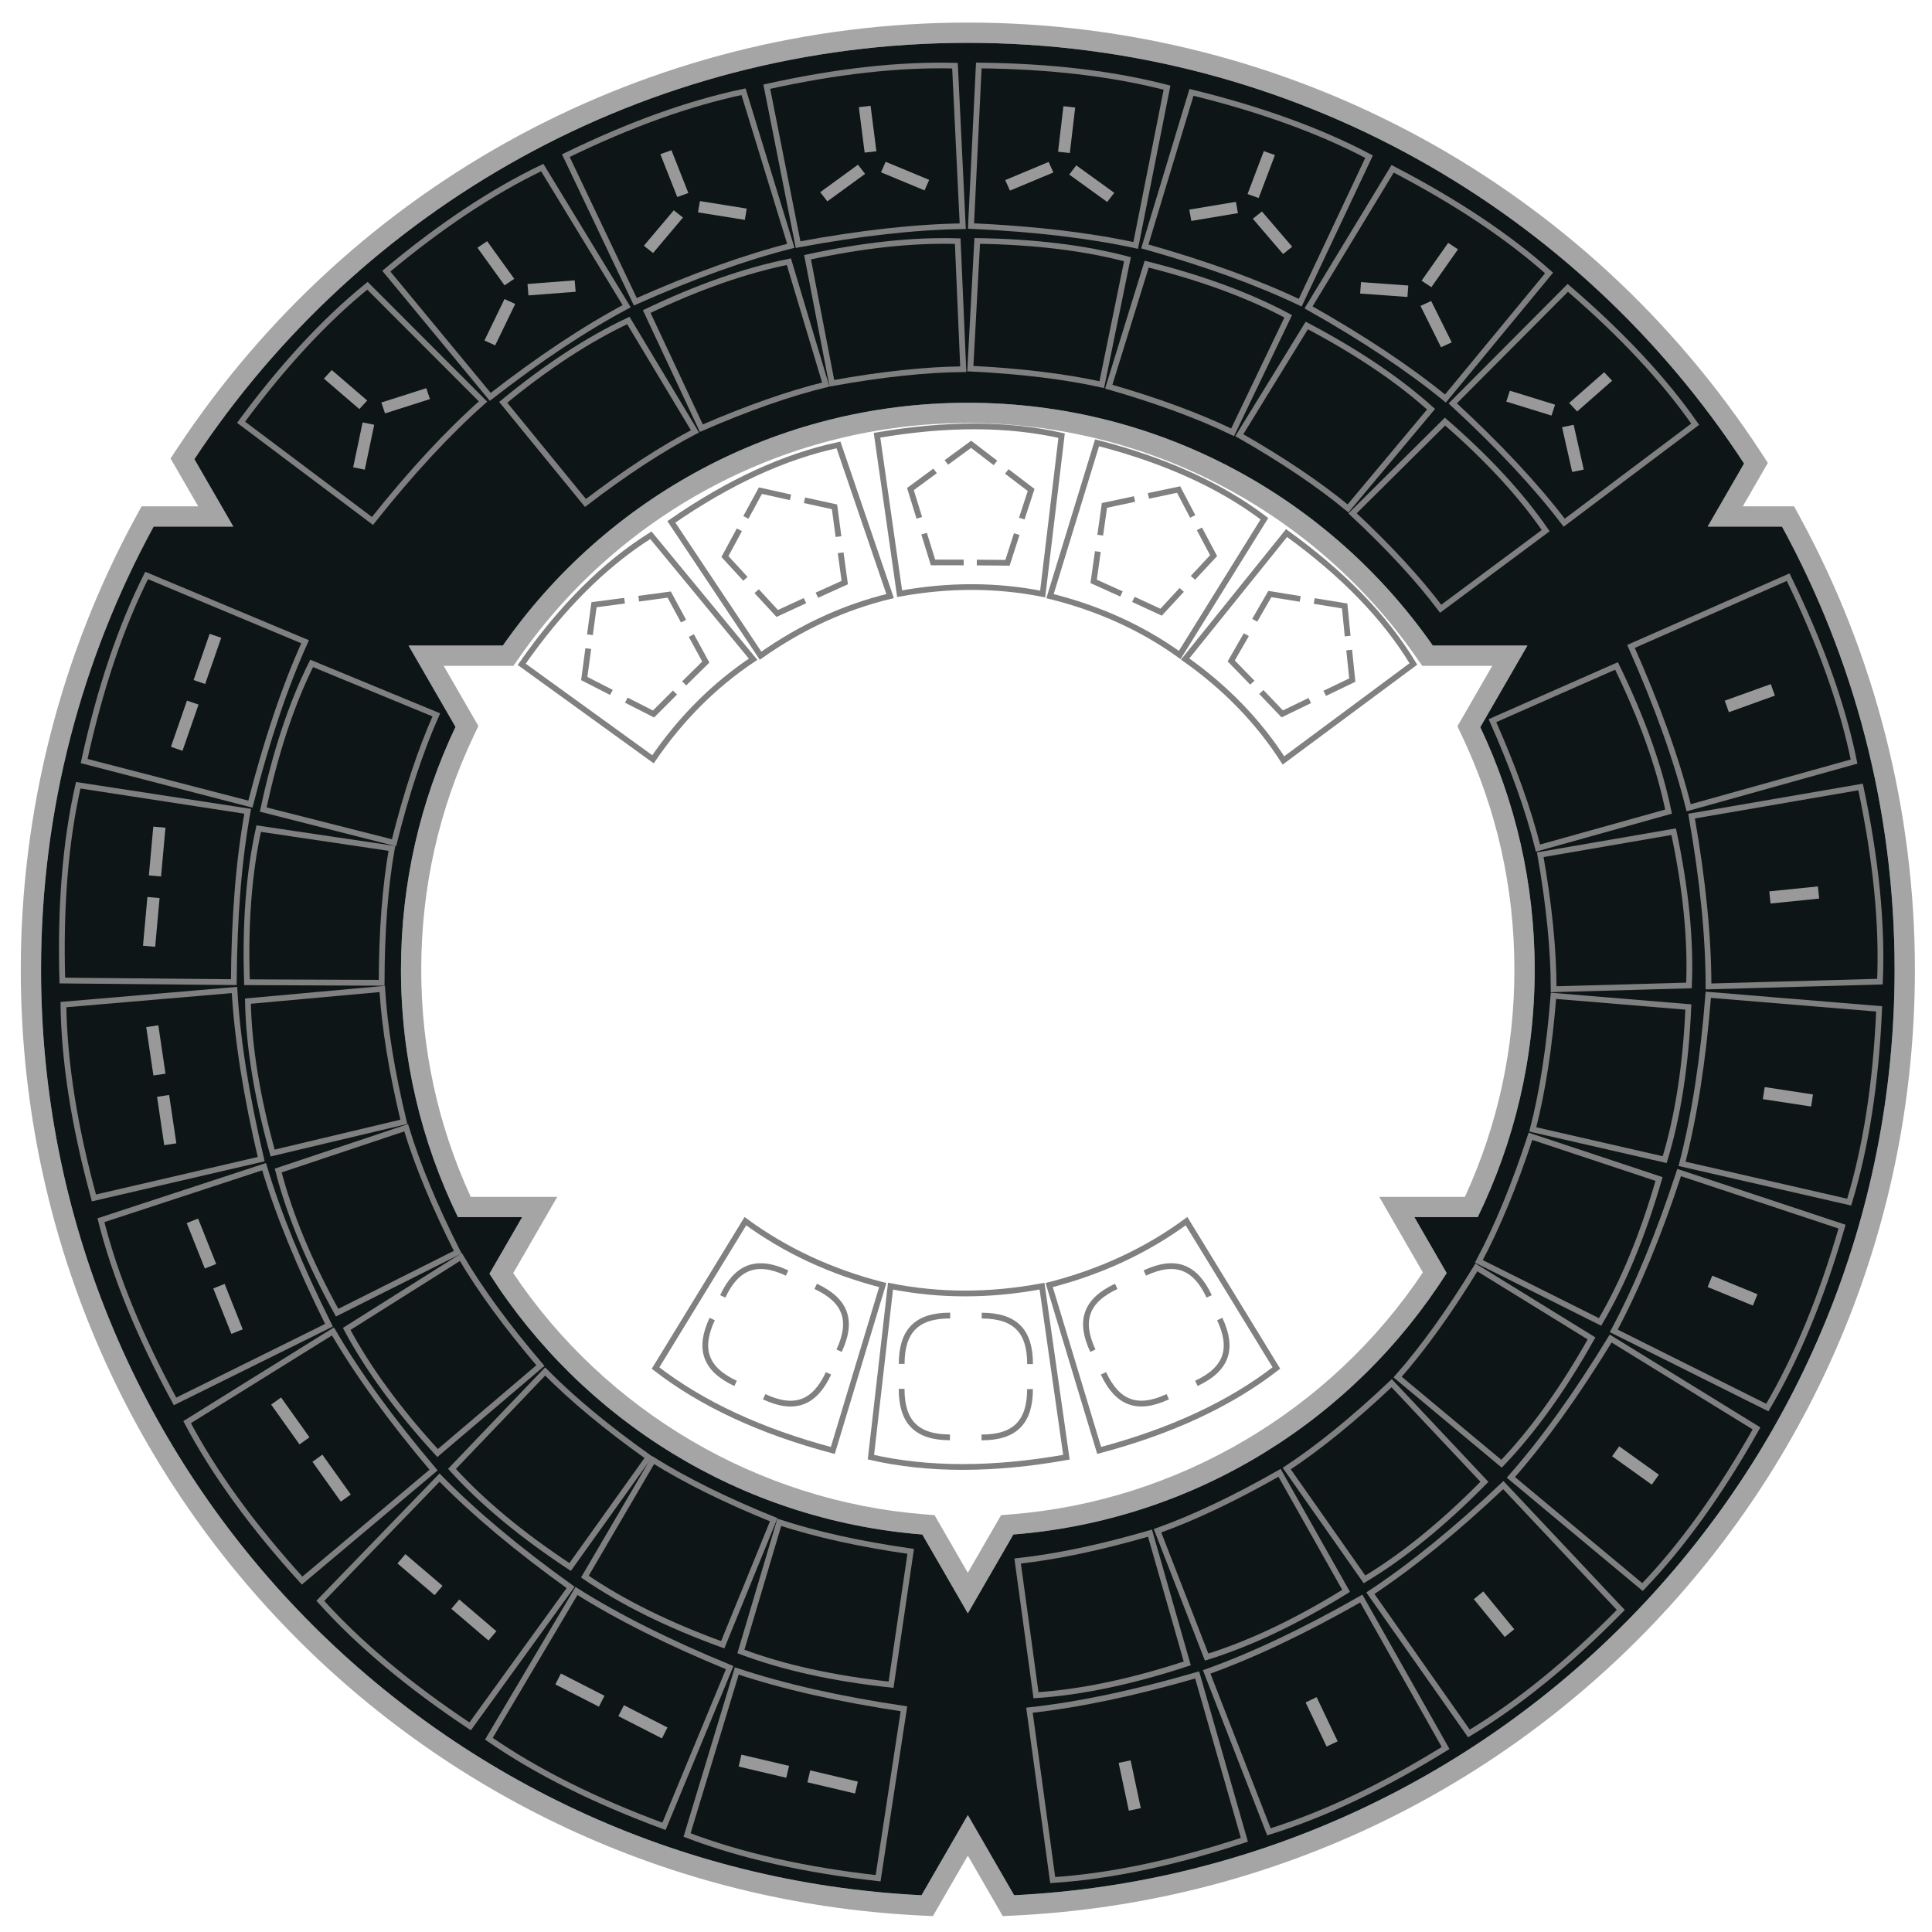<?xml version="1.0" encoding="UTF-8" standalone="no"?>
<svg xmlns:dc="http://purl.org/dc/elements/1.1/" xmlns:cc="http://creativecommons.org/ns#" xmlns:rdf="http://www.w3.org/1999/02/22-rdf-syntax-ns#" xmlns:svg="http://www.w3.org/2000/svg" xmlns="http://www.w3.org/2000/svg" xmlns:xlink="http://www.w3.org/1999/xlink" xmlns:sodipodi="http://sodipodi.sourceforge.net/DTD/sodipodi-0.dtd" xmlns:inkscape="http://www.inkscape.org/namespaces/inkscape" viewBox="0 0 335 335" y="0px" x="0px" version="1.1" sodipodi:docname="tyrannis-plain.svg" inkscape:version="1.0 (4035a4fb49, 2020-05-01)">
   <g transform="rotate(6.064,267.247,251.704)">
      <g transform="rotate(-6.064,-367.657,1252.624)">
         <!--Inner Gray Border-->
         <path d="m 362.917,191.729 4.112,-7.122 h -8.224 -8.182 C 332.858,159.167 303.382,142.51 270,142.51 c -33.383,0 -62.858,16.657 -80.623,42.097 h -8.13 -8.224 l 4.112,7.122 4.031,6.982 c -6.057,12.76 -9.456,27.026 -9.456,42.09 0,15.393 3.562,29.944 9.871,42.911 h 5.285 5.858 l -2.929,5.074 -2.743,4.75 c 16.119,25.284 43.487,42.701 75.056,45.212 l 3.78,6.547 4.112,7.122 4.112,-7.122 3.78,-6.547 c 31.619,-2.515 59.027,-19.982 75.136,-45.332 l -2.673,-4.63 -2.929,-5.074 h 5.858 5.135 c 6.309,-12.967 9.871,-27.518 9.871,-42.911 0,-15.044 -3.391,-29.292 -9.433,-42.039 z m 1.857,49.073 c 0,13.741 -2.886,26.983 -8.581,39.396 h -14.856 l 7.565,13.109 c -16.037,24.021 -42.532,39.648 -71.29,41.936 l -1.843,0.147 -5.771,9.996 -5.768,-9.996 -1.843,-0.147 c -28.699,-2.282 -55.162,-17.865 -71.21,-41.822 l 7.634,-13.223 h -15.004 c -5.695,-12.413 -8.581,-25.655 -8.581,-39.396 0,-14.185 3.067,-27.839 9.117,-40.581 l 0.79,-1.669 -6.02,-10.429 h 12.097 l 1.048,-1.504 c 17.751,-25.417 46.812,-40.593 77.741,-40.593 30.929,0 59.992,15.176 77.743,40.593 l 1.048,1.504 h 12.148 l -6.047,10.479 0.79,1.666 c 6.033,12.734 9.093,26.372 9.093,40.534 z" fill="#a5a5a5"/>
         <!--Outer Gray Border-->
         <path d="m 414.267,162.301 -1,-1.833 h -8.89 l 4.347,-7.533 -1.181,-1.808 C 377.051,104.452 325.634,76.586 270,76.586 c -55.268,0 -106.497,27.575 -137.044,73.765 l -1.199,1.813 4.793,8.304 h -9.815 l -1,1.833 c -13.049,23.931 -19.948,51.076 -19.948,78.501 0,87.661 68.53,159.702 156.015,164.008 l 2.145,0.105 6.054,-10.488 6.057,10.488 2.143,-0.105 c 87.487,-4.306 156.017,-76.347 156.017,-164.008 -0.003,-27.425 -6.902,-54.57 -19.951,-78.501 z m -136.24,238.997 -3.915,-6.781 -4.112,-7.122 -4.112,7.122 -3.915,6.781 C 176.951,397.115 109.3,326.861 109.3,240.801 c 0,-27.825 7.077,-53.996 19.522,-76.818 h 5.594 8.224 l -4.112,-7.122 -2.639,-4.571 C 164.646,108.802 213.961,80.101 270,80.101 c 56.362,0 105.913,29.039 134.599,72.947 l -2.201,3.813 -4.112,7.122 h 8.224 4.669 c 12.445,22.823 19.522,48.993 19.522,76.818 -0.001,86.06 -67.652,156.314 -152.674,160.497 z" fill="#a5a5a5"/>
         <!--Dark Blue Background-->
         <path d="m 411.178,163.982 h -4.669 -8.224 l 4.112,-7.122 2.201,-3.813 C 375.913,109.139 326.362,80.101 270,80.101 c -56.039,0 -105.354,28.702 -134.112,72.188 l 2.639,4.571 4.112,7.122 h -8.224 -5.594 c -12.444,22.823 -19.521,48.993 -19.521,76.819 0,86.06 67.651,156.314 152.673,160.497 l 3.915,-6.781 4.112,-7.122 4.112,7.122 3.915,6.781 C 363.05,397.115 430.7,326.861 430.7,240.801 c 0,-27.826 -7.077,-53.996 -19.522,-76.819 z m -52.759,119.73 h -5.135 -5.858 l 2.929,5.074 2.673,4.63 c -16.109,25.351 -43.516,42.817 -75.136,45.332 l -3.78,6.547 -4.112,7.122 -4.112,-7.122 -3.78,-6.547 c -31.569,-2.511 -58.937,-19.927 -75.056,-45.212 l 2.743,-4.75 2.929,-5.074 h -5.858 -5.285 c -6.309,-12.967 -9.871,-27.518 -9.871,-42.911 0,-15.064 3.399,-29.33 9.456,-42.09 l -4.031,-6.982 -4.112,-7.122 h 8.224 8.13 c 17.765,-25.44 47.241,-42.097 80.623,-42.097 33.383,0 62.858,16.657 80.623,42.097 h 8.182 8.224 l -4.112,7.122 -4.06,7.032 c 6.042,12.747 9.433,26.995 9.433,42.039 0,15.394 -3.562,29.945 -9.871,42.912 z" fill="#0d1517"/>
      </g>
      <g transform="rotate(0.87,4219.946,-6843.247)" style="stroke-width:3.919">
         <g style="stroke-width:5.003" transform="matrix(0.78,-0.065,0.065,0.781,44.178,70.641)" >
            <g style="stroke-width:3.919" transform="matrix(1.277,-3.5190985e-5,-3.5200215e-5,1.276,-75.117,-67.061)" >
               <g style="stroke-width:2.358" transform="matrix(0.158,0.394,-0.394,0.158,443.682,141.648)" >
                  <g transform="translate(-168.81,-36.384)" style="fill:none;stroke-width:2.358">
                     <g style="fill:none;stroke-width:2.358">
                        <path fill="transparent" stroke="#808080" stroke-width="11.757" d="m 190,140 q 45,-5 80,0 l -5,70 q -30,-3 -70,0 z" style="fill:none;stroke-width:2.358"/>
                     </g>
                  </g>
                  <rect style="fill:#999;stroke:none;stroke-width:2.358" width="20" height="5" x="125.195" y="-64.679" ry="0" transform="matrix(0.002,1,-1,0.003,0,0)" rx="0"/>
               </g>
               <g style="stroke-width:2.358" transform="matrix(0.058,0.42,-0.42,0.058,462.433,187.337)">
                  <g transform="translate(-168.81,-36.384)" style="fill:none;stroke-width:2.358">
                     <g style="fill:none;stroke-width:2.358">
                        <path fill="transparent" stroke="#808080" stroke-width="11.757" d="m 190,140 q 45,-5 80,0 l -5,70 q -30,-3 -70,0 z" style="fill:none;stroke-width:2.358"/>
                     </g>
                  </g>
                  <rect style="fill:#999;stroke:none;stroke-width:2.358" width="20" height="5" x="125.195" y="-64.679" ry="0" transform="matrix(0.002,1,-1,0.003,0,0)" rx="0"/>
               </g>
               <g transform="matrix(-0.049,0.421,-0.421,-0.049,469.486,236.732)" style="stroke-width:2.358">
                  <g style="fill:none;stroke-width:2.358" transform="translate(-168.81,-36.384)">
                     <g style="fill:none;stroke-width:2.358">
                        <path style="fill:none;stroke-width:2.358" d="m 190,140 q 45,-5 80,0 l -5,70 q -30,-3 -70,0 z" stroke-width="11.757" stroke="#808080" fill="transparent"/>
                     </g>
                  </g>
                  <rect rx="0" transform="matrix(0.002,1,-1,0.003,0,0)" ry="0" y="-64.679" x="125.195" height="5" width="20" style="fill:#999;stroke:none;stroke-width:2.358"/>
               </g>
               <g style="stroke-width:2.358" transform="matrix(-0.147,0.398,-0.398,-0.147,464.182,285.347)">
                  <g transform="translate(-168.81,-36.384)" style="fill:none;stroke-width:2.358">
                     <g style="fill:none;stroke-width:2.358">
                        <path fill="transparent" stroke="#808080" stroke-width="11.757" d="m 190,140 q 45,-5 80,0 l -5,70 q -30,-3 -70,0 z" style="fill:none;stroke-width:2.358"/>
                     </g>
                  </g>
                  <rect style="fill:#999;stroke:none;stroke-width:2.358" width="20" height="5" x="125.195" y="-64.679" ry="0" transform="matrix(0.002,1,-1,0.003,0,0)" rx="0"/>
               </g>
               <g transform="matrix(-0.234,0.353,-0.353,-0.234,447.865,330.839)" style="stroke-width:2.358">
                  <g style="fill:none;stroke-width:2.358" transform="translate(-168.81,-36.384)">
                     <g style="fill:none;stroke-width:2.358">
                        <path style="fill:none;stroke-width:2.358" d="m 190,140 q 45,-5 80,0 l -5,70 q -30,-3 -70,0 z" stroke-width="11.757" stroke="#808080" fill="transparent"/>
                     </g>
                  </g>
                  <rect rx="0" transform="matrix(0.002,1,-1,0.003,0,0)" ry="0" y="-64.679" x="125.195" height="5" width="20" style="fill:#999;stroke:none;stroke-width:2.358"/>
               </g>
               <g style="stroke-width:2.358" transform="matrix(-0.319,0.28,-0.28,-0.318,419.776,373.436)">
                  <g transform="translate(-168.81,-36.384)" style="fill:none;stroke-width:2.358">
                     <g style="fill:none;stroke-width:2.358">
                        <path fill="transparent" stroke="#808080" stroke-width="11.757" d="m 190,140 q 45,-5 80,0 l -5,70 q -30,-3 -70,0 z" style="fill:none;stroke-width:2.358"/>
                     </g>
                  </g>
                  <rect style="fill:#999;stroke:none;stroke-width:2.358" width="20" height="5" x="125.195" y="-64.679" ry="0" transform="matrix(0.002,1,-1,0.003,0,0)" rx="0"/>
               </g>
               <g transform="matrix(-0.376,0.196,-0.196,-0.376,382.816,406.297)" style="stroke-width:2.358">
                  <g style="fill:none;stroke-width:2.358" transform="translate(-168.81,-36.384)">
                     <g style="fill:none;stroke-width:2.358">
                        <path style="fill:none;stroke-width:2.358" d="m 190,140 q 45,-5 80,0 l -5,70 q -30,-3 -70,0 z" stroke-width="11.757" stroke="#808080" fill="transparent"/>
                     </g>
                  </g>
                  <rect rx="0" transform="matrix(0.002,1,-1,0.003,0,0)" ry="0" y="-64.679" x="125.195" height="5" width="20" style="fill:#999;stroke:none;stroke-width:2.358"/>
               </g>
               <g style="stroke-width:2.358" transform="matrix(-0.412,0.103,-0.103,-0.411,339.662,429.118)">
                  <g transform="translate(-168.81,-36.384)" style="fill:none;stroke-width:2.358">
                     <g style="fill:none;stroke-width:2.358">
                        <path fill="transparent" stroke="#808080" stroke-width="11.757" d="m 190,140 q 45,-5 80,0 l -5,70 q -30,-3 -70,0 z" style="fill:none;stroke-width:2.358"/>
                     </g>
                  </g>
                  <rect style="fill:#999;stroke:none;stroke-width:2.358" width="20" height="5" x="125.195" y="-64.679" ry="0" transform="matrix(0.002,1,-1,0.003,0,0)" rx="0"/>
               </g>
            </g>
            <g style="stroke-width:4.961" transform="matrix(1.008,-1.079884e-6,-1.0798841e-6,1.008,-3.105,-1.421)">
               <g style="stroke-width:2.985" transform="matrix(0.158,0.394,-0.394,0.158,443.682,141.648)">
                  <g transform="translate(-168.81,-36.384)" style="fill:none;stroke-width:2.985">
                     <g style="fill:none;stroke-width:2.985">
                        <path fill="transparent" stroke="#808080" stroke-width="11.757" d="m 190,140 q 45,-5 80,0 l -5,70 q -30,-3 -70,0 z" style="fill:none;stroke-width:2.985"/>
                     </g>
                  </g>
               </g>
               <g style="stroke-width:2.985" transform="matrix(0.058,0.42,-0.42,0.058,462.433,187.337)">
                  <g transform="translate(-168.81,-36.384)" style="fill:none;stroke-width:2.985">
                     <g style="fill:none;stroke-width:2.985">
                        <path fill="transparent" stroke="#808080" stroke-width="11.757" d="m 190,140 q 45,-5 80,0 l -5,70 q -30,-3 -70,0 z" style="fill:none;stroke-width:2.985"/>
                     </g>
                  </g>
               </g>
               <g transform="matrix(-0.049,0.421,-0.421,-0.049,469.486,236.732)" style="stroke-width:2.985">
                  <g style="fill:none;stroke-width:2.985" transform="translate(-168.81,-36.384)">
                     <g style="fill:none;stroke-width:2.985">
                        <path style="fill:none;stroke-width:2.985" d="m 190,140 q 45,-5 80,0 l -5,70 q -30,-3 -70,0 z" stroke-width="11.757" stroke="#808080" fill="transparent"/>
                     </g>
                  </g>
               </g>
               <g style="stroke-width:2.985" transform="matrix(-0.147,0.398,-0.398,-0.147,464.182,285.347)">
                  <g transform="translate(-168.81,-36.384)" style="fill:none;stroke-width:2.985">
                     <g style="fill:none;stroke-width:2.985">
                        <path fill="transparent" stroke="#808080" stroke-width="11.757" d="m 190,140 q 45,-5 80,0 l -5,70 q -30,-3 -70,0 z" style="fill:none;stroke-width:2.985"/>
                     </g>
                  </g>
               </g>
               <g transform="matrix(-0.234,0.353,-0.353,-0.234,447.865,330.839)" style="stroke-width:2.985">
                  <g style="fill:none;stroke-width:2.985" transform="translate(-168.81,-36.384)">
                     <g style="fill:none;stroke-width:2.985">
                        <path style="fill:none;stroke-width:2.985" d="m 190,140 q 45,-5 80,0 l -5,70 q -30,-3 -70,0 z" stroke-width="11.757" stroke="#808080" fill="transparent"/>
                     </g>
                  </g>
               </g>
               <g style="stroke-width:2.985" transform="matrix(-0.319,0.28,-0.28,-0.318,419.776,373.436)">
                  <g transform="translate(-168.81,-36.384)" style="fill:none;stroke-width:2.985">
                     <g style="fill:none;stroke-width:2.985">
                        <path fill="transparent" stroke="#808080" stroke-width="11.757" d="m 190,140 q 45,-5 80,0 l -5,70 q -30,-3 -70,0 z" style="fill:none;stroke-width:2.985"/>
                     </g>
                  </g>
               </g>
               <g transform="matrix(-0.376,0.196,-0.196,-0.376,382.816,406.297)" style="stroke-width:2.985">
                  <g style="fill:none;stroke-width:2.985" transform="translate(-168.81,-36.384)">
                     <g style="fill:none;stroke-width:2.985">
                        <path style="fill:none;stroke-width:2.985" d="m 190,140 q 45,-5 80,0 l -5,70 q -30,-3 -70,0 z" stroke-width="11.757" stroke="#808080" fill="transparent"/>
                     </g>
                  </g>
               </g>
               <g style="stroke-width:2.985" transform="matrix(-0.412,0.103,-0.103,-0.411,339.662,429.118)">
                  <g transform="translate(-168.81,-36.384)" style="fill:none;stroke-width:2.985">
                     <g style="fill:none;stroke-width:2.985">
                        <path fill="transparent" stroke="#808080" stroke-width="11.757" d="m 190,140 q 45,-5 80,0 l -5,70 q -30,-3 -70,0 z" style="fill:none;stroke-width:2.985"/>
                     </g>
                  </g>
               </g>
            </g>
         </g>
      </g>
      <g transform="rotate(1.822,2210.834,-3127.204)">
         <g transform="matrix(-0.423,-0.036,0.036,-0.422,277.143,445.332)" style="stroke-width:2.358">
            <g transform="translate(-168.81,-36.384)" style="fill:none;stroke-width:2.358">
               <g style="fill:none;stroke-width:2.358">
                  <path fill="transparent" stroke="#808080" stroke-width="11.757" d="m 190,140 q 45,-5 80,0 l -5,70 q -30,-3 -70,0 z" style="fill:none;stroke-width:2.358"/>
               </g>
            </g>
            <rect style="fill:#999;stroke:none;stroke-width:2.358" width="19.99" height="5.002" x="-58.949" y="-140.019" ry="0" transform="matrix(-1,-0.009,0.007,-1,0,0)" rx="0"/>
            <rect rx="0" transform="matrix(-1,-0.009,0.007,-1,0,0)" ry="0" y="-139.829" x="-87.768" height="5.002" width="19.99" style="fill:#999;stroke:none;stroke-width:2.358"/>
         </g>
         <g style="stroke-width:2.358" transform="matrix(-0.402,-0.136,0.136,-0.402,228.325,441.555)">
            <g style="fill:none;stroke-width:2.358" transform="translate(-168.81,-36.384)">
               <g style="fill:none;stroke-width:2.358">
                  <path style="fill:none;stroke-width:2.358" d="m 190,140 q 45,-5 80,0 l -5,70 q -30,-3 -70,0 z" stroke-width="11.757" stroke="#808080" fill="transparent"/>
               </g>
            </g>
            <rect rx="0" transform="matrix(-1,-0.009,0.007,-1,0,0)" ry="0" y="-140.019" x="-58.949" height="5.002" width="19.99" style="fill:#999;stroke:none;stroke-width:2.358"/>
            <rect style="fill:#999;stroke:none;stroke-width:2.358" width="19.99" height="5.002" x="-87.768" y="-139.829" ry="0" transform="matrix(-1,-0.009,0.007,-1,0,0)" rx="0"/>
         </g>
         <g transform="matrix(-0.359,-0.225,0.225,-0.359,182.523,426.431)" style="stroke-width:2.358">
            <g transform="translate(-168.81,-36.384)" style="fill:none;stroke-width:2.358">
               <g style="fill:none;stroke-width:2.358">
                  <path fill="transparent" stroke="#808080" stroke-width="11.757" d="m 190,140 q 45,-5 80,0 l -5,70 q -30,-3 -70,0 z" style="fill:none;stroke-width:2.358"/>
               </g>
            </g>
            <rect style="fill:#999;stroke:none;stroke-width:2.358" width="19.99" height="5.002" x="-58.949" y="-140.019" ry="0" transform="matrix(-1,-0.009,0.007,-1,0,0)" rx="0"/>
            <rect rx="0" transform="matrix(-1,-0.009,0.007,-1,0,0)" ry="0" y="-139.829" x="-87.768" height="5.002" width="19.99" style="fill:#999;stroke:none;stroke-width:2.358"/>
         </g>
         <g style="stroke-width:2.358" transform="matrix(-0.294,-0.306,0.306,-0.294,140.42,400.368)">
            <g style="fill:none;stroke-width:2.358" transform="translate(-168.81,-36.384)">
               <g style="fill:none;stroke-width:2.358">
                  <path style="fill:none;stroke-width:2.358" d="m 190,140 q 45,-5 80,0 l -5,70 q -30,-3 -70,0 z" stroke-width="11.757" stroke="#808080" fill="transparent"/>
               </g>
            </g>
            <rect rx="0" transform="matrix(-1,-0.009,0.007,-1,0,0)" ry="0" y="-140.019" x="-58.949" height="5.002" width="19.99" style="fill:#999;stroke:none;stroke-width:2.358"/>
            <rect style="fill:#999;stroke:none;stroke-width:2.358" width="19.99" height="5.002" x="-87.768" y="-139.829" ry="0" transform="matrix(-1,-0.009,0.007,-1,0,0)" rx="0"/>
         </g>
         <g transform="matrix(-0.213,-0.367,0.367,-0.213,106.297,365.517)" style="stroke-width:2.358">
            <g transform="translate(-168.81,-36.384)" style="fill:none;stroke-width:2.358">
               <g style="fill:none;stroke-width:2.358">
                  <path fill="transparent" stroke="#808080" stroke-width="11.757" d="m 190,140 q 45,-5 80,0 l -5,70 q -30,-3 -70,0 z" style="fill:none;stroke-width:2.358"/>
               </g>
            </g>
            <rect style="fill:#999;stroke:none;stroke-width:2.358" width="19.99" height="5.002" x="-58.949" y="-140.019" ry="0" transform="matrix(-1,-0.009,0.007,-1,0,0)" rx="0"/>
            <rect rx="0" transform="matrix(-1,-0.009,0.007,-1,0,0)" ry="0" y="-139.829" x="-87.768" height="5.002" width="19.99" style="fill:#999;stroke:none;stroke-width:2.358"/>
         </g>
         <g style="stroke-width:2.358" transform="matrix(-0.123,-0.406,0.406,-0.123,81.575,324)">
            <g style="fill:none;stroke-width:2.358" transform="translate(-168.81,-36.384)">
               <g style="fill:none;stroke-width:2.358">
                  <path style="fill:none;stroke-width:2.358" d="m 190,140 q 45,-5 80,0 l -5,70 q -30,-3 -70,0 z" stroke-width="11.757" stroke="#808080" fill="transparent"/>
               </g>
            </g>
            <rect rx="0" transform="matrix(-1,-0.009,0.007,-1,0,0)" ry="0" y="-140.019" x="-58.949" height="5.002" width="19.99" style="fill:#999;stroke:none;stroke-width:2.358"/>
            <rect style="fill:#999;stroke:none;stroke-width:2.358" width="19.99" height="5.002" x="-87.768" y="-139.829" ry="0" transform="matrix(-1,-0.009,0.007,-1,0,0)" rx="0"/>
         </g>
         <g transform="matrix(-0.024,-0.424,0.423,-0.024,67.118,277.536)" style="stroke-width:2.358">
            <g transform="translate(-168.81,-36.384)" style="fill:none;stroke-width:2.358">
               <g style="fill:none;stroke-width:2.358">
                  <path fill="transparent" stroke="#808080" stroke-width="11.757" d="m 190,140 q 45,-5 80,0 l -5,70 q -30,-3 -70,0 z" style="fill:none;stroke-width:2.358"/>
               </g>
            </g>
            <rect style="fill:#999;stroke:none;stroke-width:2.358" width="19.99" height="5.002" x="-58.949" y="-140.019" ry="0" transform="matrix(-1,-0.009,0.007,-1,0,0)" rx="0"/>
            <rect rx="0" transform="matrix(-1,-0.009,0.007,-1,0,0)" ry="0" y="-139.829" x="-87.768" height="5.002" width="19.99" style="fill:#999;stroke:none;stroke-width:2.358"/>
         </g>
         <g style="stroke-width:2.358" transform="matrix(0.079,-0.417,0.417,0.079,64.08,228.497)">
            <g style="fill:none;stroke-width:2.358" transform="translate(-168.81,-36.384)">
               <g style="fill:none;stroke-width:2.358">
                  <path style="fill:none;stroke-width:2.358" d="m 190,140 q 45,-5 80,0 l -5,70 q -30,-3 -70,0 z" stroke-width="11.757" stroke="#808080" fill="transparent"/>
               </g>
            </g>
            <rect rx="0" transform="matrix(-1,-0.009,0.007,-1,0,0)" ry="0" y="-140.019" x="-58.949" height="5.002" width="19.99" style="fill:#999;stroke:none;stroke-width:2.358"/>
            <rect style="fill:#999;stroke:none;stroke-width:2.358" width="19.99" height="5.002" x="-87.768" y="-139.829" ry="0" transform="matrix(-1,-0.009,0.007,-1,0,0)" rx="0"/>
         </g>
      </g>
      <g style="stroke-width:1.272" transform="matrix(0.785,0.021,-0.021,0.786,-45.623,-16.969)">
         <g style="stroke-width:3" transform="matrix(-0.423,-0.036,0.036,-0.422,277.143,445.332)">
            <g style="fill:none;stroke-width:3" transform="translate(-168.81,-36.384)">
               <g style="fill:none;stroke-width:3">
                  <path style="fill:none;stroke-width:3" d="m 190,140 q 45,-5 80,0 l -5,70 q -30,-3 -70,0 z" stroke-width="11.757" stroke="#808080" fill="transparent"/>
               </g>
            </g>
         </g>
         <g transform="matrix(-0.402,-0.136,0.136,-0.402,228.325,441.555)" style="stroke-width:3">
            <g transform="translate(-168.81,-36.384)" style="fill:none;stroke-width:3">
               <g style="fill:none;stroke-width:3">
                  <path fill="transparent" stroke="#808080" stroke-width="11.757" d="m 190,140 q 45,-5 80,0 l -5,70 q -30,-3 -70,0 z" style="fill:none;stroke-width:3"/>
               </g>
            </g>
         </g>
         <g style="stroke-width:3" transform="matrix(-0.359,-0.225,0.225,-0.359,182.523,426.431)">
            <g style="fill:none;stroke-width:3" transform="translate(-168.81,-36.384)">
               <g style="fill:none;stroke-width:3">
                  <path style="fill:none;stroke-width:3" d="m 190,140 q 45,-5 80,0 l -5,70 q -30,-3 -70,0 z" stroke-width="11.757" stroke="#808080" fill="transparent"/>
               </g>
            </g>
         </g>
         <g transform="matrix(-0.294,-0.306,0.306,-0.294,140.42,400.368)" style="stroke-width:3">
            <g transform="translate(-168.81,-36.384)" style="fill:none;stroke-width:3">
               <g style="fill:none;stroke-width:3">
                  <path fill="transparent" stroke="#808080" stroke-width="11.757" d="m 190,140 q 45,-5 80,0 l -5,70 q -30,-3 -70,0 z" style="fill:none;stroke-width:3"/>
               </g>
            </g>
         </g>
         <g style="stroke-width:3" transform="matrix(-0.213,-0.367,0.367,-0.213,106.297,365.517)">
            <g style="fill:none;stroke-width:3" transform="translate(-168.81,-36.384)">
               <g style="fill:none;stroke-width:3">
                  <path style="fill:none;stroke-width:3" d="m 190,140 q 45,-5 80,0 l -5,70 q -30,-3 -70,0 z" stroke-width="11.757" stroke="#808080" fill="transparent"/>
               </g>
            </g>
         </g>
         <g transform="matrix(-0.123,-0.406,0.406,-0.123,81.575,324)" style="stroke-width:3">
            <g transform="translate(-168.81,-36.384)" style="fill:none;stroke-width:3">
               <g style="fill:none;stroke-width:3">
                  <path fill="transparent" stroke="#808080" stroke-width="11.757" d="m 190,140 q 45,-5 80,0 l -5,70 q -30,-3 -70,0 z" style="fill:none;stroke-width:3"/>
               </g>
            </g>
         </g>
         <g style="stroke-width:3" transform="matrix(-0.024,-0.424,0.423,-0.024,67.118,277.536)">
            <g style="fill:none;stroke-width:3" transform="translate(-168.81,-36.384)">
               <g style="fill:none;stroke-width:3">
                  <path style="fill:none;stroke-width:3" d="m 190,140 q 45,-5 80,0 l -5,70 q -30,-3 -70,0 z" stroke-width="11.757" stroke="#808080" fill="transparent"/>
               </g>
            </g>
         </g>
         <g transform="matrix(0.079,-0.417,0.417,0.079,64.08,228.497)" style="stroke-width:3">
            <g transform="translate(-168.81,-36.384)" style="fill:none;stroke-width:3">
               <g style="fill:none;stroke-width:3">
                  <path fill="transparent" stroke="#808080" stroke-width="11.757" d="m 190,140 q 45,-5 80,0 l -5,70 q -30,-3 -70,0 z" style="fill:none;stroke-width:3"/>
               </g>
            </g>
         </g>
      </g>
      <g transform="matrix(0.968,0.031,-0.036,0.936,-92.619,-60.925)" style="stroke-width:1.05">
         <g transform="matrix(0.236,-0.353,0.352,0.236,59.568,189.167)" style="stroke-width:2.476">
            <g transform="translate(120.237,-139.054)" style="stroke-width:2.476">
               <g transform="translate(-175.947,100.153)" style="fill:none;stroke-width:2.476">
                  <g style="fill:none;stroke-width:2.476">
                     <path fill="transparent" stroke="#808080" stroke-width="11.757" d="m 190,140 q 45,-5 80,0 l -5,70 q -30,-3 -70,0 z" style="fill:none;stroke-width:2.476"/>
                  </g>
               </g>
               <rect style="fill:#999;stroke:none;stroke-width:2.476" width="19.993" height="5.002" x="98.585" y="264.601" ry="0" transform="matrix(-0.863,0.505,0.504,0.864,0,0)" rx="0"/>
               <rect rx="0" transform="matrix(0.867,0.498,0.498,-0.867,0,0)" ry="0" y="-216.61" x="190.789" height="5.002" width="19.993" style="fill:#999;stroke:none;stroke-width:2.476"/>
               <rect rx="0" transform="matrix(0.005,1,1,-0.004,0,0)" ry="0" y="50.33" x="253.685" height="5" width="20" style="fill:#999;stroke:none;stroke-width:2.476"/>
            </g>
         </g>
         <g style="stroke-width:2.476" transform="matrix(0.312,-0.287,0.287,0.312,77.779,141.223)">
            <g transform="translate(120.237,-139.054)" style="stroke-width:2.476">
               <g style="fill:none;stroke-width:2.476" transform="translate(-175.947,100.153)">
                  <g style="fill:none;stroke-width:2.476">
                     <path style="fill:none;stroke-width:2.476" d="m 190,140 q 45,-5 80,0 l -5,70 q -30,-3 -70,0 z" stroke-width="11.757" stroke="#808080" fill="transparent"/>
                  </g>
               </g>
               <rect rx="0" transform="matrix(-0.863,0.505,0.504,0.864,0,0)" ry="0" y="264.601" x="98.585" height="5.002" width="19.993" style="fill:#999;stroke:none;stroke-width:2.476"/>
               <rect style="fill:#999;stroke:none;stroke-width:2.476" width="19.993" height="5.002" x="190.789" y="-216.61" ry="0" transform="matrix(0.867,0.498,0.498,-0.867,0,0)" rx="0"/>
               <rect style="fill:#999;stroke:none;stroke-width:2.476" width="20" height="5" x="253.685" y="50.33" ry="0" transform="matrix(0.005,1,1,-0.004,0,0)" rx="0"/>
            </g>
         </g>
         <g style="stroke-width:2.476" transform="matrix(0.373,-0.203,0.203,0.372,106.912,98.127)">
            <g transform="translate(120.237,-139.054)" style="stroke-width:2.476">
               <g style="fill:none;stroke-width:2.476" transform="translate(-175.947,100.153)">
                  <g style="fill:none;stroke-width:2.476">
                     <path style="fill:none;stroke-width:2.476" d="m 190,140 q 45,-5 80,0 l -5,70 q -30,-3 -70,0 z" stroke-width="11.757" stroke="#808080" fill="transparent"/>
                  </g>
               </g>
               <rect rx="0" transform="matrix(-0.863,0.505,0.504,0.864,0,0)" ry="0" y="264.601" x="98.585" height="5.002" width="19.993" style="fill:#999;stroke:none;stroke-width:2.476"/>
               <rect style="fill:#999;stroke:none;stroke-width:2.476" width="19.993" height="5.002" x="190.789" y="-216.61" ry="0" transform="matrix(0.867,0.498,0.498,-0.867,0,0)" rx="0"/>
               <rect style="fill:#999;stroke:none;stroke-width:2.476" width="20" height="5" x="253.685" y="50.33" ry="0" transform="matrix(0.005,1,1,-0.004,0,0)" rx="0"/>
            </g>
         </g>
         <g style="stroke-width:2.476" transform="matrix(0.41,-0.108,0.108,0.41,145.378,63.773)">
            <g transform="translate(120.237,-139.054)" style="stroke-width:2.476">
               <g style="fill:none;stroke-width:2.476" transform="translate(-175.947,100.153)">
                  <g style="fill:none;stroke-width:2.476">
                     <path style="fill:none;stroke-width:2.476" d="m 190,140 q 45,-5 80,0 l -5,70 q -30,-3 -70,0 z" stroke-width="11.757" stroke="#808080" fill="transparent"/>
                  </g>
               </g>
               <rect rx="0" transform="matrix(-0.863,0.505,0.504,0.864,0,0)" ry="0" y="264.601" x="98.585" height="5.002" width="19.993" style="fill:#999;stroke:none;stroke-width:2.476"/>
               <rect style="fill:#999;stroke:none;stroke-width:2.476" width="19.993" height="5.002" x="190.789" y="-216.61" ry="0" transform="matrix(0.867,0.498,0.498,-0.867,0,0)" rx="0"/>
               <rect style="fill:#999;stroke:none;stroke-width:2.476" width="20" height="5" x="253.685" y="50.33" ry="0" transform="matrix(0.005,1,1,-0.004,0,0)" rx="0"/>
            </g>
         </g>
         <g transform="matrix(0.424,-0.009,0.009,0.424,190.526,39.782)" style="stroke-width:2.476">
            <g transform="translate(120.237,-139.054)" style="stroke-width:2.476">
               <g transform="translate(-175.947,100.153)" style="fill:none;stroke-width:2.476">
                  <g style="fill:none;stroke-width:2.476">
                     <path fill="transparent" stroke="#808080" stroke-width="11.757" d="m 190,140 q 45,-5 80,0 l -5,70 q -30,-3 -70,0 z" style="fill:none;stroke-width:2.476"/>
                  </g>
               </g>
               <rect style="fill:#999;stroke:none;stroke-width:2.476" width="19.993" height="5.002" x="98.585" y="264.601" ry="0" transform="matrix(-0.863,0.505,0.504,0.864,0,0)" rx="0"/>
               <rect rx="0" transform="matrix(0.867,0.498,0.498,-0.867,0,0)" ry="0" y="-216.61" x="190.789" height="5.002" width="19.993" style="fill:#999;stroke:none;stroke-width:2.476"/>
               <rect rx="0" transform="matrix(0.005,1,1,-0.004,0,0)" ry="0" y="50.33" x="253.685" height="5" width="20" style="fill:#999;stroke:none;stroke-width:2.476"/>
            </g>
         </g>
         <g style="stroke-width:2.476" transform="matrix(0.414,0.091,-0.091,0.414,240.352,26.879)">
            <g transform="translate(120.237,-139.054)" style="stroke-width:2.476">
               <g style="fill:none;stroke-width:2.476" transform="translate(-175.947,100.153)">
                  <g style="fill:none;stroke-width:2.476">
                     <path style="fill:none;stroke-width:2.476" d="m 190,140 q 45,-5 80,0 l -5,70 q -30,-3 -70,0 z" stroke-width="11.757" stroke="#808080" fill="transparent"/>
                  </g>
               </g>
               <rect rx="0" transform="matrix(-0.863,0.505,0.504,0.864,0,0)" ry="0" y="264.601" x="98.585" height="5.002" width="19.993" style="fill:#999;stroke:none;stroke-width:2.476"/>
               <rect style="fill:#999;stroke:none;stroke-width:2.476" width="19.993" height="5.002" x="190.789" y="-216.61" ry="0" transform="matrix(0.867,0.498,0.498,-0.867,0,0)" rx="0"/>
               <rect style="fill:#999;stroke:none;stroke-width:2.476" width="20" height="5" x="253.685" y="50.33" ry="0" transform="matrix(0.005,1,1,-0.004,0,0)" rx="0"/>
            </g>
         </g>
         <g transform="matrix(0.38,0.189,-0.189,0.38,292.434,26.062)" style="stroke-width:2.476">
            <g transform="translate(120.237,-139.054)" style="stroke-width:2.476">
               <g transform="translate(-175.947,100.153)" style="fill:none;stroke-width:2.476">
                  <g style="fill:none;stroke-width:2.476">
                     <path fill="transparent" stroke="#808080" stroke-width="11.757" d="m 190,140 q 45,-5 80,0 l -5,70 q -30,-3 -70,0 z" style="fill:none;stroke-width:2.476"/>
                  </g>
               </g>
               <rect style="fill:#999;stroke:none;stroke-width:2.476" width="19.993" height="5.002" x="98.585" y="264.601" ry="0" transform="matrix(-0.863,0.505,0.504,0.864,0,0)" rx="0"/>
               <rect rx="0" transform="matrix(0.867,0.498,0.498,-0.867,0,0)" ry="0" y="-216.61" x="190.789" height="5.002" width="19.993" style="fill:#999;stroke:none;stroke-width:2.476"/>
               <rect rx="0" transform="matrix(0.005,1,1,-0.004,0,0)" ry="0" y="50.33" x="253.685" height="5" width="20" style="fill:#999;stroke:none;stroke-width:2.476"/>
            </g>
         </g>
         <g style="stroke-width:2.476" transform="matrix(0.326,0.272,-0.272,0.325,342.175,37.85)">
            <g transform="translate(120.237,-139.054)" style="stroke-width:2.476">
               <g style="fill:none;stroke-width:2.476" transform="translate(-175.947,100.153)">
                  <g style="fill:none;stroke-width:2.476">
                     <path style="fill:none;stroke-width:2.476" d="m 190,140 q 45,-5 80,0 l -5,70 q -30,-3 -70,0 z" stroke-width="11.757" stroke="#808080" fill="transparent"/>
                  </g>
               </g>
               <rect rx="0" transform="matrix(-0.863,0.505,0.504,0.864,0,0)" ry="0" y="264.601" x="98.585" height="5.002" width="19.993" style="fill:#999;stroke:none;stroke-width:2.476"/>
               <rect style="fill:#999;stroke:none;stroke-width:2.476" width="19.993" height="5.002" x="190.789" y="-216.61" ry="0" transform="matrix(0.867,0.498,0.498,-0.867,0,0)" rx="0"/>
               <rect style="fill:#999;stroke:none;stroke-width:2.476" width="20" height="5" x="253.685" y="50.33" ry="0" transform="matrix(0.005,1,1,-0.004,0,0)" rx="0"/>
            </g>
         </g>
      </g>
      <g style="fill:none;stroke:none;stroke-width:3.107;stroke-miterlimit:4;stroke-dasharray:none" transform="matrix(0.194,-0.256,0.264,0.186,-22.759,135.165)">
         <g style="fill:none;stroke:none;stroke-width:3.107;stroke-miterlimit:4;stroke-dasharray:none">
            <path style="fill:none;stroke:none;stroke-width:3.107;stroke-miterlimit:4;stroke-dasharray:none" d="m 190,140 q 45,-5 80,0 l -5,70 q -30,-3 -70,0 z" stroke-width="11.757" stroke="#808080" fill="transparent"/>
         </g>
      </g>
      <g transform="matrix(0.251,-0.205,0.211,0.241,14.002,92.957)" style="stroke-width:3.107">
         <g style="stroke-width:3.107" transform="translate(120.237,-139.054)">
            <g transform="translate(-175.947,100.153)" style="fill:none;stroke-width:3.107">
               <g style="fill:none;stroke-width:3.107">
                  <path fill="transparent" stroke="#808080" stroke-width="11.757" d="m 190,140 q 45,-5 80,0 l -5,70 q -30,-3 -70,0 z" style="fill:none;stroke-width:3.107"/>
               </g>
            </g>
         </g>
      </g>
      <g transform="matrix(0.295,-0.14,0.144,0.283,37.95,61.7)" style="stroke-width:3.107">
         <g style="stroke-width:3.107" transform="translate(120.237,-139.054)">
            <g transform="translate(-175.947,100.153)" style="fill:none;stroke-width:3.107">
               <g style="fill:none;stroke-width:3.107">
                  <path fill="transparent" stroke="#808080" stroke-width="11.757" d="m 190,140 q 45,-5 80,0 l -5,70 q -30,-3 -70,0 z" style="fill:none;stroke-width:3.107"/>
               </g>
            </g>
         </g>
      </g>
      <g transform="matrix(0.32,-0.069,0.07,0.309,68.808,37.226)" style="stroke-width:3.107">
         <g style="stroke-width:3.107" transform="translate(120.237,-139.054)">
            <g transform="translate(-175.947,100.153)" style="fill:none;stroke-width:3.107">
               <g style="fill:none;stroke-width:3.107">
                  <path fill="transparent" stroke="#808080" stroke-width="11.757" d="m 190,140 q 45,-5 80,0 l -5,70 q -30,-3 -70,0 z" style="fill:none;stroke-width:3.107"/>
               </g>
            </g>
         </g>
      </g>
      <g style="stroke-width:3.107" transform="matrix(0.328,0.005,-0.007,0.316,104.476,20.666)">
         <g style="stroke-width:3.107" transform="translate(120.237,-139.054)">
            <g style="fill:none;stroke-width:3.107" transform="translate(-175.947,100.153)">
               <g style="fill:none;stroke-width:3.107">
                  <path style="fill:none;stroke-width:3.107" d="m 190,140 q 45,-5 80,0 l -5,70 q -30,-3 -70,0 z" stroke-width="11.757" stroke="#808080" fill="transparent"/>
               </g>
            </g>
         </g>
      </g>
      <g transform="matrix(0.317,0.08,-0.084,0.306,143.382,12.503)" style="stroke-width:3.107">
         <g style="stroke-width:3.107" transform="translate(120.237,-139.054)">
            <g transform="translate(-175.947,100.153)" style="fill:none;stroke-width:3.107">
               <g style="fill:none;stroke-width:3.107">
                  <path fill="transparent" stroke="#808080" stroke-width="11.757" d="m 190,140 q 45,-5 80,0 l -5,70 q -30,-3 -70,0 z" style="fill:none;stroke-width:3.107"/>
               </g>
            </g>
         </g>
      </g>
      <g style="stroke-width:3.107" transform="matrix(0.287,0.152,-0.158,0.277,183.621,13.409)">
         <g style="stroke-width:3.107" transform="translate(120.237,-139.054)">
            <g style="fill:none;stroke-width:3.107" transform="translate(-175.947,100.153)">
               <g style="fill:none;stroke-width:3.107">
                  <path style="fill:none;stroke-width:3.107" d="m 190,140 q 45,-5 80,0 l -5,70 q -30,-3 -70,0 z" stroke-width="11.757" stroke="#808080" fill="transparent"/>
               </g>
            </g>
         </g>
      </g>
      <g transform="matrix(0.242,0.212,-0.221,0.235,221.628,23.637)" style="stroke-width:3.107">
         <g style="stroke-width:3.107" transform="translate(120.237,-139.054)">
            <g transform="translate(-175.947,100.153)" style="fill:none;stroke-width:3.107">
               <g style="fill:none;stroke-width:3.107">
                  <path fill="transparent" stroke="#808080" stroke-width="11.757" d="m 190,140 q 45,-5 80,0 l -5,70 q -30,-3 -70,0 z" style="fill:none;stroke-width:3.107"/>
               </g>
            </g>
         </g>
      </g>
      <g transform="rotate(-14.605,-42.394,712.39)">
         <g style="fill:none;stroke-width:2.358" transform="matrix(-0.419,-0.063,0.063,-0.419,362.629,404.028)">
            <g style="fill:none;stroke-width:2.358">
               <path style="fill:none;stroke-width:2.358" d="m 190,140 q 45,-8 80,0 l -8,70 q -30,-6 -62,0 z" stroke-width="11.757" stroke="#808080" fill="transparent"/>
            </g>
         </g>
         <g transform="matrix(-3.737,-0.568,0.568,-3.737,765.372,795.475)">
            <path style="fill:none;stroke:gray;stroke-width:.265;stroke-linecap:butt;stroke-linejoin:miter;stroke-miterlimit:4;stroke-dasharray:none;stroke-opacity:1" d="m 149.787,106.3 c 6.7e-4,1.503 -0.675,2.221 -2.221,2.221"/>
            <path d="m 143.898,106.3 c -6.7e-4,1.503 0.675,2.221 2.221,2.221" style="fill:none;stroke:gray;stroke-width:.265;stroke-linecap:butt;stroke-linejoin:miter;stroke-miterlimit:4;stroke-dasharray:none;stroke-opacity:1"/>
            <path d="m 149.787,105.154 c 6.7e-4,-1.503 -0.675,-2.221 -2.221,-2.221" style="fill:none;stroke:gray;stroke-width:.265;stroke-linecap:butt;stroke-linejoin:miter;stroke-miterlimit:4;stroke-dasharray:none;stroke-opacity:1"/>
            <path style="fill:none;stroke:gray;stroke-width:.265;stroke-linecap:butt;stroke-linejoin:miter;stroke-miterlimit:4;stroke-dasharray:none;stroke-opacity:1" d="m 143.898,105.154 c -6.7e-4,-1.503 0.675,-2.221 2.221,-2.221"/>
         </g>
      </g>
      <g transform="rotate(10.317,600.149,-513.93)">
         <g transform="matrix(-0.419,-0.063,0.063,-0.419,362.629,404.028)" style="fill:none;stroke-width:2.358">
            <g style="fill:none;stroke-width:2.358">
               <path fill="transparent" stroke="#808080" stroke-width="11.757" d="m 190,140 q 45,-8 80,0 l -8,70 q -30,-6 -62,0 z" style="fill:none;stroke-width:2.358"/>
            </g>
         </g>
         <g transform="matrix(-3.737,-0.568,0.568,-3.737,765.372,795.475)">
            <path d="m 149.787,106.3 c 6.7e-4,1.503 -0.675,2.221 -2.221,2.221" style="fill:none;stroke:gray;stroke-width:.265;stroke-linecap:butt;stroke-linejoin:miter;stroke-miterlimit:4;stroke-dasharray:none;stroke-opacity:1"/>
            <path style="fill:none;stroke:gray;stroke-width:.265;stroke-linecap:butt;stroke-linejoin:miter;stroke-miterlimit:4;stroke-dasharray:none;stroke-opacity:1" d="m 143.898,106.3 c -6.7e-4,1.503 0.675,2.221 2.221,2.221"/>
            <path style="fill:none;stroke:gray;stroke-width:.265;stroke-linecap:butt;stroke-linejoin:miter;stroke-miterlimit:4;stroke-dasharray:none;stroke-opacity:1" d="m 149.787,105.154 c 6.7e-4,-1.503 -0.675,-2.221 -2.221,-2.221"/>
            <path d="m 143.898,105.154 c -6.7e-4,-1.503 0.675,-2.221 2.221,-2.221" style="fill:none;stroke:gray;stroke-width:.265;stroke-linecap:butt;stroke-linejoin:miter;stroke-miterlimit:4;stroke-dasharray:none;stroke-opacity:1"/>
         </g>
      </g>
      <g transform="matrix(-0.924,0.382,0.382,0.924,333.298,-159.945)">
         <g style="fill:none;stroke-width:2.358" transform="matrix(-0.419,-0.063,0.063,-0.419,362.629,404.028)">
            <g style="fill:none;stroke-width:2.358">
               <path style="fill:none;stroke-width:2.358" d="m 190,140 q 45,-8 80,0 l -8,70 q -30,-6 -62,0 z" stroke-width="11.757" stroke="#808080" fill="transparent"/>
            </g>
         </g>
         <g transform="matrix(-3.737,-0.568,0.568,-3.737,765.372,795.475)">
            <path style="fill:none;stroke:gray;stroke-width:.265;stroke-linecap:butt;stroke-linejoin:miter;stroke-miterlimit:4;stroke-dasharray:none;stroke-opacity:1" d="m 149.787,106.3 c 6.7e-4,1.503 -0.675,2.221 -2.221,2.221"/>
            <path d="m 143.898,106.3 c -6.7e-4,1.503 0.675,2.221 2.221,2.221" style="fill:none;stroke:gray;stroke-width:.265;stroke-linecap:butt;stroke-linejoin:miter;stroke-miterlimit:4;stroke-dasharray:none;stroke-opacity:1"/>
            <path d="m 149.787,105.154 c 6.7e-4,-1.503 -0.675,-2.221 -2.221,-2.221" style="fill:none;stroke:gray;stroke-width:.265;stroke-linecap:butt;stroke-linejoin:miter;stroke-miterlimit:4;stroke-dasharray:none;stroke-opacity:1"/>
            <path style="fill:none;stroke:gray;stroke-width:.265;stroke-linecap:butt;stroke-linejoin:miter;stroke-miterlimit:4;stroke-dasharray:none;stroke-opacity:1" d="m 143.898,105.154 c -6.7e-4,-1.503 0.675,-2.221 2.221,-2.221"/>
         </g>
      </g>
      <g style="stroke-width:1.071" transform="matrix(0.939,-0.075,0.071,0.922,-110.525,-28.787)">
         <g style="stroke-width:1.071" transform="matrix(0.755,-0.653,0.655,0.757,-9.019,58.932)">
            <g transform="matrix(0.422,-0.046,0.046,0.422,-26.914,177.354)" style="fill:none;stroke-width:2.526">
               <g style="fill:none;stroke-width:2.526">
                  <path fill="transparent" stroke="#808080" stroke-width="11.757" d="m 190,140 q 45,-8 80,0 l -8,70 q -30,-6 -62,0 z" style="fill:none;stroke-width:2.526"/>
               </g>
            </g>
            <g style="stroke-width:1.071" transform="matrix(3.758,-0.399,0.399,3.758,-83.106,-59.106)">
               <path d="m 32.949,80.789 1.201,-0.906 1.188,0.919" style="fill:none;stroke:gray;stroke-width:.283px;stroke-linecap:butt;stroke-linejoin:miter;stroke-opacity:1"/>
               <path style="fill:none;stroke:gray;stroke-width:.283px;stroke-linecap:butt;stroke-linejoin:miter;stroke-opacity:1" d="m 35.894,81.222 1.19,0.913 -0.447,1.423"/>
               <path d="m 36.396,84.33 -0.442,1.426 -1.494,-0.006" style="fill:none;stroke:gray;stroke-width:.283px;stroke-linecap:butt;stroke-linejoin:miter;stroke-opacity:1"/>
               <path style="fill:none;stroke:gray;stroke-width:.283px;stroke-linecap:butt;stroke-linejoin:miter;stroke-opacity:1" d="m 31.886,84.33 0.442,1.426 1.494,-0.006"/>
               <path d="m 32.403,81.213 -1.195,0.906 0.439,1.425" style="fill:none;stroke:gray;stroke-width:.283px;stroke-linecap:butt;stroke-linejoin:miter;stroke-opacity:1"/>
            </g>
         </g>
         <g style="stroke-width:1.071" transform="rotate(-20.445,-38.345,-225.895)">
            <g style="fill:none;stroke-width:2.526" transform="matrix(0.422,-0.046,0.046,0.422,-26.914,177.354)">
               <g style="fill:none;stroke-width:2.526">
                  <path style="fill:none;stroke-width:2.526" d="m 190,140 q 45,-8 80,0 l -8,70 q -30,-6 -62,0 z" stroke-width="11.757" stroke="#808080" fill="transparent"/>
               </g>
            </g>
            <g style="stroke-width:1.071" transform="matrix(3.758,-0.399,0.399,3.758,-83.106,-59.106)">
               <path style="fill:none;stroke:gray;stroke-width:.283px;stroke-linecap:butt;stroke-linejoin:miter;stroke-opacity:1" d="m 32.949,80.789 1.201,-0.906 1.188,0.919"/>
               <path d="m 35.894,81.222 1.19,0.913 -0.447,1.423" style="fill:none;stroke:gray;stroke-width:.283px;stroke-linecap:butt;stroke-linejoin:miter;stroke-opacity:1"/>
               <path style="fill:none;stroke:gray;stroke-width:.283px;stroke-linecap:butt;stroke-linejoin:miter;stroke-opacity:1" d="m 36.396,84.33 -0.442,1.426 -1.494,-0.006"/>
               <path d="m 31.886,84.33 0.442,1.426 1.494,-0.006" style="fill:none;stroke:gray;stroke-width:.283px;stroke-linecap:butt;stroke-linejoin:miter;stroke-opacity:1"/>
               <path style="fill:none;stroke:gray;stroke-width:.283px;stroke-linecap:butt;stroke-linejoin:miter;stroke-opacity:1" d="m 32.403,81.213 -1.195,0.906 0.439,1.425"/>
            </g>
         </g>
         <g style="stroke-width:1.071" transform="matrix(0.997,0.084,-0.083,0.996,208.725,-84.172)">
            <g transform="matrix(0.422,-0.046,0.046,0.422,-26.914,177.354)" style="fill:none;stroke-width:2.526">
               <g style="fill:none;stroke-width:2.526">
                  <path fill="transparent" stroke="#808080" stroke-width="11.757" d="m 190,140 q 45,-8 80,0 l -8,70 q -30,-6 -62,0 z" style="fill:none;stroke-width:2.526"/>
               </g>
            </g>
            <g style="stroke-width:1.071" transform="matrix(3.758,-0.399,0.399,3.758,-83.106,-59.106)">
               <path d="m 32.949,80.789 1.201,-0.906 1.188,0.919" style="fill:none;stroke:gray;stroke-width:.283px;stroke-linecap:butt;stroke-linejoin:miter;stroke-opacity:1"/>
               <path style="fill:none;stroke:gray;stroke-width:.283px;stroke-linecap:butt;stroke-linejoin:miter;stroke-opacity:1" d="m 35.894,81.222 1.19,0.913 -0.447,1.423"/>
               <path d="m 36.396,84.33 -0.442,1.426 -1.494,-0.006" style="fill:none;stroke:gray;stroke-width:.283px;stroke-linecap:butt;stroke-linejoin:miter;stroke-opacity:1"/>
               <path style="fill:none;stroke:gray;stroke-width:.283px;stroke-linecap:butt;stroke-linejoin:miter;stroke-opacity:1" d="m 31.886,84.33 0.442,1.426 1.494,-0.006"/>
               <path d="m 32.403,81.213 -1.195,0.906 0.439,1.425" style="fill:none;stroke:gray;stroke-width:.283px;stroke-linecap:butt;stroke-linejoin:miter;stroke-opacity:1"/>
            </g>
         </g>
         <g style="stroke-width:1.071" transform="rotate(29.481,326.315,625.249)">
            <g style="fill:none;stroke-width:2.526" transform="matrix(0.422,-0.046,0.046,0.422,-26.914,177.354)">
               <g style="fill:none;stroke-width:2.526">
                  <path style="fill:none;stroke-width:2.526" d="m 190,140 q 45,-8 80,0 l -8,70 q -30,-6 -62,0 z" stroke-width="11.757" stroke="#808080" fill="transparent"/>
               </g>
            </g>
            <g style="stroke-width:1.071" transform="matrix(3.758,-0.399,0.399,3.758,-83.106,-59.106)">
               <path style="fill:none;stroke:gray;stroke-width:.283px;stroke-linecap:butt;stroke-linejoin:miter;stroke-opacity:1" d="m 32.949,80.789 1.201,-0.906 1.188,0.919"/>
               <path d="m 35.894,81.222 1.19,0.913 -0.447,1.423" style="fill:none;stroke:gray;stroke-width:.283px;stroke-linecap:butt;stroke-linejoin:miter;stroke-opacity:1"/>
               <path style="fill:none;stroke:gray;stroke-width:.283px;stroke-linecap:butt;stroke-linejoin:miter;stroke-opacity:1" d="m 36.396,84.33 -0.442,1.426 -1.494,-0.006"/>
               <path d="m 31.886,84.33 0.442,1.426 1.494,-0.006" style="fill:none;stroke:gray;stroke-width:.283px;stroke-linecap:butt;stroke-linejoin:miter;stroke-opacity:1"/>
               <path style="fill:none;stroke:gray;stroke-width:.283px;stroke-linecap:butt;stroke-linejoin:miter;stroke-opacity:1" d="m 32.403,81.213 -1.195,0.906 0.439,1.425"/>
            </g>
         </g>
         <g style="stroke-width:1.071" transform="matrix(0.627,0.777,-0.779,0.63,465.164,-25.881)">
            <g transform="matrix(0.422,-0.046,0.046,0.422,-26.914,177.354)" style="fill:none;stroke-width:2.526">
               <g style="fill:none;stroke-width:2.526">
                  <path fill="transparent" stroke="#808080" stroke-width="11.757" d="m 190,140 q 45,-8 80,0 l -8,70 q -30,-6 -62,0 z" style="fill:none;stroke-width:2.526"/>
               </g>
            </g>
            <g style="stroke-width:1.071" transform="matrix(3.758,-0.399,0.399,3.758,-83.106,-59.106)">
               <path d="m 32.949,80.789 1.201,-0.906 1.188,0.919" style="fill:none;stroke:gray;stroke-width:.283px;stroke-linecap:butt;stroke-linejoin:miter;stroke-opacity:1"/>
               <path style="fill:none;stroke:gray;stroke-width:.283px;stroke-linecap:butt;stroke-linejoin:miter;stroke-opacity:1" d="m 35.894,81.222 1.19,0.913 -0.447,1.423"/>
               <path d="m 36.396,84.33 -0.442,1.426 -1.494,-0.006" style="fill:none;stroke:gray;stroke-width:.283px;stroke-linecap:butt;stroke-linejoin:miter;stroke-opacity:1"/>
               <path style="fill:none;stroke:gray;stroke-width:.283px;stroke-linecap:butt;stroke-linejoin:miter;stroke-opacity:1" d="m 31.886,84.33 0.442,1.426 1.494,-0.006"/>
               <path d="m 32.403,81.213 -1.195,0.906 0.439,1.425" style="fill:none;stroke:gray;stroke-width:.283px;stroke-linecap:butt;stroke-linejoin:miter;stroke-opacity:1"/>
            </g>
         </g>
      </g>
   </g>
   <image y="103.37" x="286.629" width="32" height="32" preserveAspectRatio="none" xlink:href="https://images.evetech.net/types/41441/icon?size=32"/>
   <image xlink:href="https://images.evetech.net/types/41441/icon?size=32" preserveAspectRatio="none" height="32" width="32" x="296.387" y="139.088"/>
   <image y="171.404" x="291.367" width="32" height="32" preserveAspectRatio="none" xlink:href="https://images.evetech.net/types/41441/icon?size=32"/>
   <image xlink:href="https://images.evetech.net/types/41441/icon?size=32" preserveAspectRatio="none" height="32" width="32" x="284.769" y="206.004"/>
   <image y="236.912" x="266.822" width="32" height="32" preserveAspectRatio="none" xlink:href="https://images.evetech.net/types/41441/icon?size=32"/>
   <image xlink:href="https://images.evetech.net/types/41441/icon?size=32" preserveAspectRatio="none" height="32" width="32" x="242.562" y="261.837"/>
   <image y="279.784" x="212.318" width="32" height="32" preserveAspectRatio="none" xlink:href="https://images.evetech.net/types/41441/icon?size=32"/>
   <image xlink:href="https://images.evetech.net/types/41441/icon?size=32" preserveAspectRatio="none" height="32" width="32" x="180.746" y="290.086"/>
   <image y="290.753" x="121.7" width="32" height="32" preserveAspectRatio="none" xlink:href="https://images.evetech.net/types/41441/icon?size=32"/>
   <image xlink:href="https://images.evetech.net/types/41441/icon?size=32" preserveAspectRatio="none" height="32" width="32" x="90.46" y="278.788"/>
   <image y="260.842" x="60.882" width="32" height="32" preserveAspectRatio="none" xlink:href="https://images.evetech.net/types/41441/icon?size=32"/>
   <image xlink:href="https://images.evetech.net/types/41441/icon?size=32" preserveAspectRatio="none" height="32" width="32" x="36.289" y="235.252"/>
   <image y="205.341" x="20.669" width="32" height="32" preserveAspectRatio="none" xlink:href="https://images.evetech.net/types/41441/icon?size=32"/>
   <image xlink:href="https://images.evetech.net/types/41441/icon?size=32" preserveAspectRatio="none" height="32" width="32" x="9.369" y="169.78"/>
   <image y="137.78" x="9.369" width="32" height="32" preserveAspectRatio="none" xlink:href="https://images.evetech.net/types/41441/icon?size=32"/>
   <image xlink:href="https://images.evetech.net/types/41441/icon?size=32" preserveAspectRatio="none" height="32" width="32" x="17.013" y="103.549"/>
   <image y="53.033" x="46.591" width="32" height="32" preserveAspectRatio="none" xlink:href="https://images.evetech.net/types/41441/icon?size=32"/>
   <image xlink:href="https://images.evetech.net/types/41441/icon?size=32" preserveAspectRatio="none" height="32" width="32" x="73.511" y="32.096"/>
   <image y="16.143" x="101.76" width="32" height="32" preserveAspectRatio="none" xlink:href="https://images.evetech.net/types/41441/icon?size=32"/>
   <image xlink:href="https://images.evetech.net/types/41441/icon?size=32" preserveAspectRatio="none" height="32" width="32" x="135.326" y="8.167"/>
   <image y="8.167" x="167.326" width="32" height="32" preserveAspectRatio="none" xlink:href="https://images.evetech.net/types/41441/icon?size=32"/>
   <image xlink:href="https://images.evetech.net/types/41441/icon?size=32" preserveAspectRatio="none" height="32" width="32" x="198.899" y="15.811"/>
   <image y="30.766" x="231.468" width="32" height="32" preserveAspectRatio="none" xlink:href="https://images.evetech.net/types/41441/icon?size=32"/>
   <image xlink:href="https://images.evetech.net/types/41441/icon?size=32" preserveAspectRatio="none" height="32" width="32" x="257.059" y="54.03"/>
   <image y="118.505" x="262.044" width="26" height="26" preserveAspectRatio="none" xlink:href="https://images.evetech.net/types/41441/icon?size=32" style="stroke-width:1.231"/>
   <image style="stroke-width:1.231" xlink:href="https://images.evetech.net/types/41441/icon?size=32" preserveAspectRatio="none" height="26" width="26" x="267.728" y="145.753"/>
   <image y="172.672" x="266.731" width="26" height="26" preserveAspectRatio="none" xlink:href="https://images.evetech.net/types/41441/icon?size=32" style="stroke-width:1.231"/>
   <image style="stroke-width:1.231" xlink:href="https://images.evetech.net/types/41441/icon?size=32" preserveAspectRatio="none" height="26" width="26" x="258.423" y="197.93"/>
   <image y="221.859" x="246.458" width="26" height="26" preserveAspectRatio="none" xlink:href="https://images.evetech.net/types/41441/icon?size=32" style="stroke-width:1.231"/>
   <image style="stroke-width:1.231" xlink:href="https://images.evetech.net/types/41441/icon?size=32" preserveAspectRatio="none" height="26" width="26" x="226.518" y="242.796"/>
   <image y="258.084" x="204.251" width="26" height="26" preserveAspectRatio="none" xlink:href="https://images.evetech.net/types/41441/icon?size=32" style="stroke-width:1.231"/>
   <image style="stroke-width:1.231" xlink:href="https://images.evetech.net/types/41441/icon?size=32" preserveAspectRatio="none" height="26" width="26" x="176.999" y="266.725"/>
   <image y="264.399" x="131.136" width="26" height="26" preserveAspectRatio="none" xlink:href="https://images.evetech.net/types/41441/icon?size=32" style="stroke-width:1.231"/>
   <image style="stroke-width:1.231" xlink:href="https://images.evetech.net/types/41441/icon?size=32" preserveAspectRatio="none" height="26" width="26" x="106.543" y="255.758"/>
   <image y="240.802" x="81.949" width="26" height="26" preserveAspectRatio="none" xlink:href="https://images.evetech.net/types/41441/icon?size=32" style="stroke-width:1.231"/>
   <image style="stroke-width:1.231" xlink:href="https://images.evetech.net/types/41441/icon?size=32" preserveAspectRatio="none" height="26" width="26" x="63.671" y="221.859"/>
   <image y="196.933" x="51.706" width="26" height="26" preserveAspectRatio="none" xlink:href="https://images.evetech.net/types/41441/icon?size=32" style="stroke-width:1.231"/>
   <image style="stroke-width:1.231" xlink:href="https://images.evetech.net/types/41441/icon?size=32" preserveAspectRatio="none" height="26" width="26" x="42.733" y="170.346"/>
   <image y="144.756" x="42.068" width="26" height="26" preserveAspectRatio="none" xlink:href="https://images.evetech.net/types/41441/icon?size=32" style="stroke-width:1.231"/>
   <image style="stroke-width:1.231" xlink:href="https://images.evetech.net/types/41441/icon?size=32" preserveAspectRatio="none" height="26" width="26" x="47.053" y="118.168"/>
   <image y="58.679" x="91.255" width="26" height="26" preserveAspectRatio="none" xlink:href="https://images.evetech.net/types/41441/icon?size=32" style="stroke-width:1.231"/>
   <image style="stroke-width:1.231" xlink:href="https://images.evetech.net/types/41441/icon?size=32" preserveAspectRatio="none" height="26" width="26" x="70.317" y="72.97"/>
   <image y="45.718" x="114.186" width="26" height="26" preserveAspectRatio="none" xlink:href="https://images.evetech.net/types/41441/icon?size=32" style="stroke-width:1.231"/>
   <image style="stroke-width:1.231" xlink:href="https://images.evetech.net/types/41441/icon?size=32" preserveAspectRatio="none" height="26" width="26" x="140.774" y="38.739"/>
   <image y="39.736" x="165.699" width="26" height="26" preserveAspectRatio="none" xlink:href="https://images.evetech.net/types/41441/icon?size=32" style="stroke-width:1.231"/>
   <image style="stroke-width:1.231" xlink:href="https://images.evetech.net/types/41441/icon?size=32" preserveAspectRatio="none" height="26" width="26" x="193.284" y="45.053"/>
   <image y="57.018" x="217.877" width="26" height="26" preserveAspectRatio="none" xlink:href="https://images.evetech.net/types/41441/icon?size=32" style="stroke-width:1.231"/>
   <image style="stroke-width:1.231" xlink:href="https://images.evetech.net/types/41441/icon?size=32" preserveAspectRatio="none" height="26" width="26" x="237.817" y="74.632"/>
   <image y="98.232" x="96.205" width="32" height="32" preserveAspectRatio="none" xlink:href="https://images.evetech.net/types/41441/icon?size=32"/>
   <image xlink:href="https://images.evetech.net/types/41441/icon?size=32" preserveAspectRatio="none" height="32" width="32" x="121.131" y="80.285"/>
   <image y="74.303" x="152.371" width="32" height="32" preserveAspectRatio="none" xlink:href="https://images.evetech.net/types/41441/icon?size=32"/>
   <image xlink:href="https://images.evetech.net/types/41441/icon?size=32" preserveAspectRatio="none" height="32" width="32" x="184.276" y="79.953"/>
   <image y="98.564" x="208.869" width="32" height="32" preserveAspectRatio="none" xlink:href="https://images.evetech.net/types/41441/icon?size=32"/>
   <image xlink:href="https://images.evetech.net/types/41441/icon?size=32" preserveAspectRatio="none" height="32" width="32" x="183.943" y="216.878"/>
   <image y="224.189" x="151.706" width="32" height="32" preserveAspectRatio="none" xlink:href="https://images.evetech.net/types/41441/icon?size=32"/>
   <image xlink:href="https://images.evetech.net/types/41441/icon?size=32" preserveAspectRatio="none" height="32" width="32" x="117.808" y="217.542"/>
</svg>
